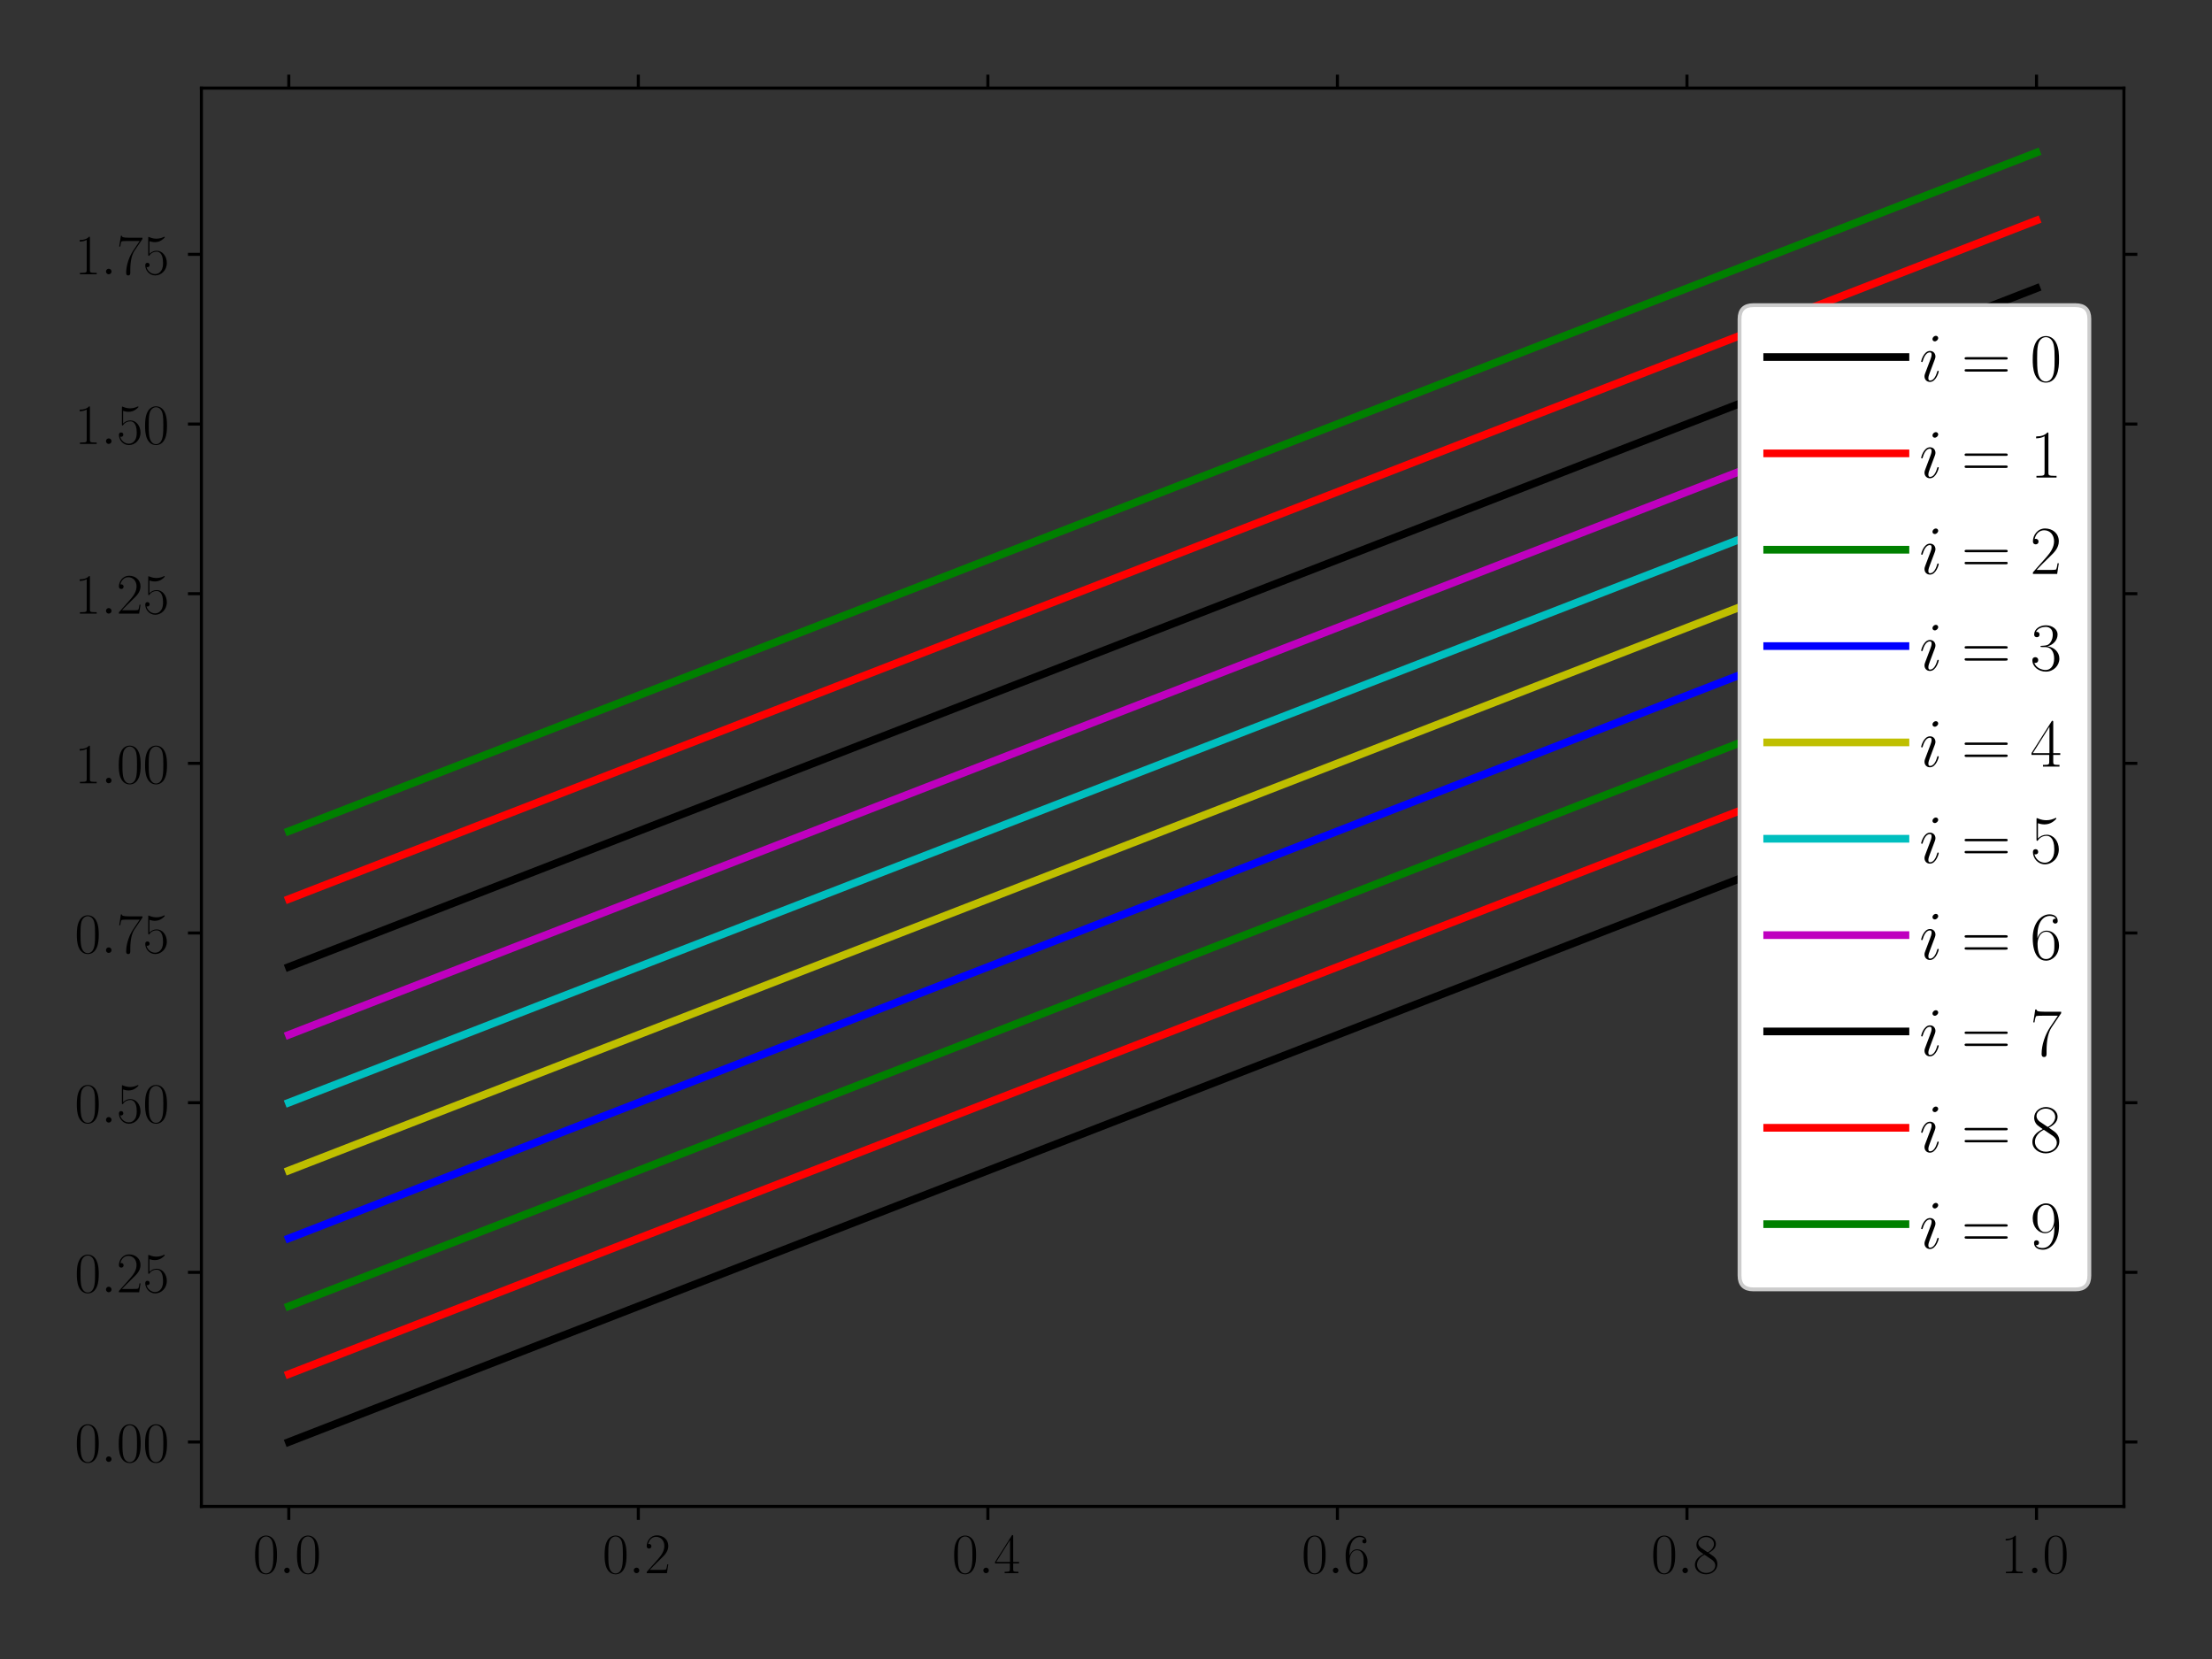 <?xml version="1.0" encoding="utf-8" standalone="no"?>
<!DOCTYPE svg PUBLIC "-//W3C//DTD SVG 1.1//EN"
  "http://www.w3.org/Graphics/SVG/1.1/DTD/svg11.dtd">
<!-- Created with matplotlib (https://matplotlib.org/) -->
<svg height="432pt" version="1.1" viewBox="0 0 576 432" width="576pt" xmlns="http://www.w3.org/2000/svg" xmlns:xlink="http://www.w3.org/1999/xlink">
 <rect x="0" y="0" width="576" height="432" fill="#333333" stroke="none"/>
 <defs>
  <style type="text/css">
*{stroke-linecap:butt;stroke-linejoin:round;}
  </style>
 </defs>
 <g id="figure_1">
  <g id="patch_1">
   <path d="M 0 432
L 576 432
L 576 0
L 0 0
z
" style="fill:none;"/>
  </g>
  <g id="axes_1">
   <g id="patch_2">
    <path d="M 52.443 392.282
L 553.06 392.282
L 553.06 22.94
L 52.443 22.94
z
" style="fill:none;"/>
   </g>
   <g id="matplotlib.axis_1">
    <g id="xtick_1">
     <g id="line2d_1">
      <defs>
       <path d="M 0 0
L 0 3.5
" id="m44159af248" style="stroke:#000000;stroke-width:0.8;"/>
      </defs>
      <g>
       <use style="stroke:#000000;stroke-width:0.8;" x="75.198" xlink:href="#m44159af248" y="392.282"/>
      </g>
     </g>
     <g id="line2d_2">
      <defs>
       <path d="M 0 0
L 0 -3.5
" id="m2bd7f4f71b" style="stroke:#000000;stroke-width:0.8;"/>
      </defs>
      <g>
       <use style="stroke:#000000;stroke-width:0.8;" x="75.198" xlink:href="#m2bd7f4f71b" y="22.94"/>
      </g>
     </g>
     <g id="text_1">
      <!-- $0.0$ -->
      <defs>
       <path d="M 42 31.641
C 42 37.75 41.906 48.125 37.703 56.109
C 34 63.109 28.094 65.594 22.906 65.594
C 18.094 65.594 12 63.406 8.203 56.203
C 4.203 48.719 3.797 39.438 3.797 31.641
C 3.797 25.953 3.906 17.281 7 9.672
C 11.297 -0.609 19 -2 22.906 -2
C 27.5 -2 34.5 -0.109 38.594 9.375
C 41.594 16.281 42 24.359 42 31.641
z
M 22.906 -0.406
C 16.5 -0.406 12.703 5.078 11.297 12.688
C 10.203 18.562 10.203 27.156 10.203 32.75
C 10.203 40.438 10.203 46.828 11.5 52.922
C 13.406 61.391 19 64 22.906 64
C 27 64 32.297 61.297 34.203 53.125
C 35.5 47.438 35.594 40.734 35.594 32.75
C 35.594 26.25 35.594 18.266 34.406 12.375
C 32.297 1.484 26.406 -0.406 22.906 -0.406
z
" id="CMR17-48"/>
       <path d="M 18.406 4.797
C 18.406 7.688 16 9.672 13.594 9.672
C 10.703 9.672 8.703 7.281 8.703 4.891
C 8.703 2 11.094 0 13.5 0
C 16.406 0 18.406 2.391 18.406 4.797
z
" id="CMMI12-58"/>
      </defs>
      <g transform="translate(65.853 409.655)scale(0.15 -0.15)">
       <use transform="scale(0.996)" xlink:href="#CMR17-48"/>
       <use transform="translate(45.69 0)scale(0.996)" xlink:href="#CMMI12-58"/>
       <use transform="translate(72.788 0)scale(0.996)" xlink:href="#CMR17-48"/>
      </g>
     </g>
    </g>
    <g id="xtick_2">
     <g id="line2d_3">
      <g>
       <use style="stroke:#000000;stroke-width:0.8;" x="166.219" xlink:href="#m44159af248" y="392.282"/>
      </g>
     </g>
     <g id="line2d_4">
      <g>
       <use style="stroke:#000000;stroke-width:0.8;" x="166.219" xlink:href="#m2bd7f4f71b" y="22.94"/>
      </g>
     </g>
     <g id="text_2">
      <!-- $0.2$ -->
      <defs>
       <path d="M 41.703 15.453
L 39.906 15.453
C 38.906 8.375 38.094 7.172 37.703 6.562
C 37.203 5.766 30 5.766 28.594 5.766
L 9.406 5.766
C 13 9.672 20 16.75 28.5 24.953
C 34.594 30.734 41.703 37.531 41.703 47.422
C 41.703 59.219 32.297 66 21.797 66
C 10.797 66 4.094 56.312 4.094 47.344
C 4.094 43.438 7 42.938 8.203 42.938
C 9.203 42.938 12.203 43.547 12.203 47.031
C 12.203 50.109 9.594 51 8.203 51
C 7.594 51 7 50.906 6.594 50.703
C 8.5 59.219 14.297 63.406 20.406 63.406
C 29.094 63.406 34.797 56.516 34.797 47.422
C 34.797 38.734 29.703 31.25 24 24.75
L 4.094 2.281
L 4.094 0
L 39.297 0
z
" id="CMR17-50"/>
      </defs>
      <g transform="translate(156.875 409.655)scale(0.15 -0.15)">
       <use transform="scale(0.996)" xlink:href="#CMR17-48"/>
       <use transform="translate(45.69 0)scale(0.996)" xlink:href="#CMMI12-58"/>
       <use transform="translate(72.788 0)scale(0.996)" xlink:href="#CMR17-50"/>
      </g>
     </g>
    </g>
    <g id="xtick_3">
     <g id="line2d_5">
      <g>
       <use style="stroke:#000000;stroke-width:0.8;" x="257.241" xlink:href="#m44159af248" y="392.282"/>
      </g>
     </g>
     <g id="line2d_6">
      <g>
       <use style="stroke:#000000;stroke-width:0.8;" x="257.241" xlink:href="#m2bd7f4f71b" y="22.94"/>
      </g>
     </g>
     <g id="text_3">
      <!-- $0.4$ -->
      <defs>
       <path d="M 33.594 64.406
C 33.594 66.5 33.5 66.5 31.703 66.5
L 2 19.594
L 2 17
L 27.797 17
L 27.797 7.141
C 27.797 3.5 27.594 2.5 20.594 2.5
L 18.703 2.5
L 18.703 0
C 21.906 0 27.297 0 30.703 0
C 34.094 0 39.5 0 42.703 0
L 42.703 2.5
L 40.797 2.5
C 33.797 2.5 33.594 3.5 33.594 7.141
L 33.594 17
L 43.797 17
L 43.797 19.594
L 33.594 19.594
z
M 28.094 57.859
L 28.094 19.594
L 4 19.594
z
" id="CMR17-52"/>
      </defs>
      <g transform="translate(247.896 409.655)scale(0.15 -0.15)">
       <use transform="scale(0.996)" xlink:href="#CMR17-48"/>
       <use transform="translate(45.69 0)scale(0.996)" xlink:href="#CMMI12-58"/>
       <use transform="translate(72.788 0)scale(0.996)" xlink:href="#CMR17-52"/>
      </g>
     </g>
    </g>
    <g id="xtick_4">
     <g id="line2d_7">
      <g>
       <use style="stroke:#000000;stroke-width:0.8;" x="348.262" xlink:href="#m44159af248" y="392.282"/>
      </g>
     </g>
     <g id="line2d_8">
      <g>
       <use style="stroke:#000000;stroke-width:0.8;" x="348.262" xlink:href="#m2bd7f4f71b" y="22.94"/>
      </g>
     </g>
     <g id="text_4">
      <!-- $0.6$ -->
      <defs>
       <path d="M 10.594 34
C 10.594 57.656 21.797 63 28.297 63
C 30.406 63 35.5 62.641 37.5 59
C 35.906 59 32.906 59 32.906 55.516
C 32.906 52.828 35.094 51.922 36.5 51.922
C 37.406 51.922 40.094 52.312 40.094 55.625
C 40.094 61.781 35.094 65.297 28.203 65.297
C 16.297 65.297 3.797 52.969 3.797 31
C 3.797 3.953 15.094 -2 23.094 -2
C 32.797 -2 42 6.672 42 20.047
C 42 32.516 33.906 41.594 23.703 41.594
C 17.594 41.594 13.094 37.609 10.594 30.625
z
M 23.094 0.391
C 10.797 0.391 10.797 18.75 10.797 22.438
C 10.797 29.625 14.203 40 23.5 40
C 25.203 40 30.094 40 33.406 33.125
C 35.203 29.219 35.203 25.141 35.203 20.141
C 35.203 14.75 35.203 10.781 33.094 6.781
C 30.906 2.672 27.703 0.391 23.094 0.391
z
" id="CMR17-54"/>
      </defs>
      <g transform="translate(338.917 409.655)scale(0.15 -0.15)">
       <use transform="scale(0.996)" xlink:href="#CMR17-48"/>
       <use transform="translate(45.69 0)scale(0.996)" xlink:href="#CMMI12-58"/>
       <use transform="translate(72.788 0)scale(0.996)" xlink:href="#CMR17-54"/>
      </g>
     </g>
    </g>
    <g id="xtick_5">
     <g id="line2d_9">
      <g>
       <use style="stroke:#000000;stroke-width:0.8;" x="439.283" xlink:href="#m44159af248" y="392.282"/>
      </g>
     </g>
     <g id="line2d_10">
      <g>
       <use style="stroke:#000000;stroke-width:0.8;" x="439.283" xlink:href="#m2bd7f4f71b" y="22.94"/>
      </g>
     </g>
     <g id="text_5">
      <!-- $0.8$ -->
      <defs>
       <path d="M 27.203 35.375
C 33.5 38.547 39.906 43.328 39.906 50.984
C 39.906 60.016 31.094 65.297 23 65.297
C 13.906 65.297 5.906 58.734 5.906 49.688
C 5.906 47.203 6.5 42.922 10.406 39.141
C 11.406 38.156 15.594 35.172 18.297 33.281
C 13.797 30.984 3.297 25.531 3.297 14.594
C 3.297 4.359 13.094 -2 22.797 -2
C 33.5 -2 42.5 5.656 42.5 15.781
C 42.5 24.844 36.406 29.016 32.406 31.703
z
M 14.094 44.094
C 13.297 44.594 9.297 47.672 9.297 52.359
C 9.297 58.422 15.594 63 22.797 63
C 30.703 63 36.5 57.438 36.5 50.969
C 36.5 41.703 26.094 36.422 25.594 36.422
C 25.5 36.422 25.406 36.422 24.594 37.031
z
M 32.5 23.734
C 34 22.641 38.797 19.375 38.797 13.297
C 38.797 5.953 31.406 0.391 23 0.391
C 13.906 0.391 7 6.844 7 14.688
C 7 22.547 13.094 29.094 20 32.188
z
" id="CMR17-56"/>
      </defs>
      <g transform="translate(429.939 409.655)scale(0.15 -0.15)">
       <use transform="scale(0.996)" xlink:href="#CMR17-48"/>
       <use transform="translate(45.69 0)scale(0.996)" xlink:href="#CMMI12-58"/>
       <use transform="translate(72.788 0)scale(0.996)" xlink:href="#CMR17-56"/>
      </g>
     </g>
    </g>
    <g id="xtick_6">
     <g id="line2d_11">
      <g>
       <use style="stroke:#000000;stroke-width:0.8;" x="530.305" xlink:href="#m44159af248" y="392.282"/>
      </g>
     </g>
     <g id="line2d_12">
      <g>
       <use style="stroke:#000000;stroke-width:0.8;" x="530.305" xlink:href="#m2bd7f4f71b" y="22.94"/>
      </g>
     </g>
     <g id="text_6">
      <!-- $1.0$ -->
      <defs>
       <path d="M 26.594 63.406
C 26.594 65.5 26.5 65.5 25.094 65.5
C 21.203 61.188 15.297 59.797 9.703 59.797
C 9.406 59.797 8.906 59.797 8.797 59.5
C 8.703 59.297 8.703 59.094 8.703 57
C 11.797 57 17 57.594 21 59.984
L 21 7.203
C 21 3.688 20.797 2.5 12.203 2.5
L 9.203 2.5
L 9.203 0
C 14 0 19 0 23.797 0
C 28.594 0 33.594 0 38.406 0
L 38.406 2.5
L 35.406 2.5
C 26.797 2.5 26.594 3.594 26.594 7.156
z
" id="CMR17-49"/>
      </defs>
      <g transform="translate(520.96 409.655)scale(0.15 -0.15)">
       <use transform="scale(0.996)" xlink:href="#CMR17-49"/>
       <use transform="translate(45.69 0)scale(0.996)" xlink:href="#CMMI12-58"/>
       <use transform="translate(72.788 0)scale(0.996)" xlink:href="#CMR17-48"/>
      </g>
     </g>
    </g>
   </g>
   <g id="matplotlib.axis_2">
    <g id="ytick_1">
     <g id="line2d_13">
      <defs>
       <path d="M 0 0
L -3.5 0
" id="m606e396331" style="stroke:#000000;stroke-width:0.8;"/>
      </defs>
      <g>
       <use style="stroke:#000000;stroke-width:0.8;" x="52.443" xlink:href="#m606e396331" y="375.494"/>
      </g>
     </g>
     <g id="line2d_14">
      <defs>
       <path d="M 0 0
L 3.5 0
" id="m26e3c1594a" style="stroke:#000000;stroke-width:0.8;"/>
      </defs>
      <g>
       <use style="stroke:#000000;stroke-width:0.8;" x="553.06" xlink:href="#m26e3c1594a" y="375.494"/>
      </g>
     </g>
     <g id="text_7">
      <!-- $0.00$ -->
      <g transform="translate(19.44 380.68)scale(0.15 -0.15)">
       <use transform="scale(0.996)" xlink:href="#CMR17-48"/>
       <use transform="translate(45.69 0)scale(0.996)" xlink:href="#CMMI12-58"/>
       <use transform="translate(72.788 0)scale(0.996)" xlink:href="#CMR17-48"/>
       <use transform="translate(118.478 0)scale(0.996)" xlink:href="#CMR17-48"/>
      </g>
     </g>
    </g>
    <g id="ytick_2">
     <g id="line2d_15">
      <g>
       <use style="stroke:#000000;stroke-width:0.8;" x="52.443" xlink:href="#m606e396331" y="331.314"/>
      </g>
     </g>
     <g id="line2d_16">
      <g>
       <use style="stroke:#000000;stroke-width:0.8;" x="553.06" xlink:href="#m26e3c1594a" y="331.314"/>
      </g>
     </g>
     <g id="text_8">
      <!-- $0.25$ -->
      <defs>
       <path d="M 11.406 57.688
C 12.406 57.281 16.5 56 20.703 56
C 30 56 35.094 61.109 38 64.062
C 38 64.953 38 65.5 37.406 65.5
C 37.297 65.5 37.094 65.5 36.297 65.047
C 32.797 63.406 28.703 62.078 23.703 62.078
C 20.703 62.078 16.203 62.484 11.297 64.672
C 10.203 65.172 10 65.172 9.906 65.172
C 9.406 65.172 9.297 65.062 9.297 63.078
L 9.297 34.422
C 9.297 32.641 9.297 32.141 10.297 32.141
C 10.797 32.141 11 32.344 11.5 33.031
C 14.703 37.516 19.094 39.406 24.094 39.406
C 27.594 39.406 35.094 37.219 35.094 20.141
C 35.094 16.953 35.094 11.172 32.094 6.578
C 29.594 2.484 25.703 0.391 21.406 0.391
C 14.797 0.391 8.094 5 6.297 12.719
C 6.703 12.609 7.5 12.422 7.906 12.422
C 9.203 12.422 11.703 13.125 11.703 16.219
C 11.703 18.906 9.797 20 7.906 20
C 5.594 20 4.094 18.594 4.094 15.797
C 4.094 7.094 11 -2 21.594 -2
C 31.906 -2 41.703 6.875 41.703 19.75
C 41.703 31.719 33.906 41 24.203 41
C 19.094 41 14.797 39.109 11.406 35.531
z
" id="CMR17-53"/>
      </defs>
      <g transform="translate(19.44 336.501)scale(0.15 -0.15)">
       <use transform="scale(0.996)" xlink:href="#CMR17-48"/>
       <use transform="translate(45.69 0)scale(0.996)" xlink:href="#CMMI12-58"/>
       <use transform="translate(72.788 0)scale(0.996)" xlink:href="#CMR17-50"/>
       <use transform="translate(118.478 0)scale(0.996)" xlink:href="#CMR17-53"/>
      </g>
     </g>
    </g>
    <g id="ytick_3">
     <g id="line2d_17">
      <g>
       <use style="stroke:#000000;stroke-width:0.8;" x="52.443" xlink:href="#m606e396331" y="287.134"/>
      </g>
     </g>
     <g id="line2d_18">
      <g>
       <use style="stroke:#000000;stroke-width:0.8;" x="553.06" xlink:href="#m26e3c1594a" y="287.134"/>
      </g>
     </g>
     <g id="text_9">
      <!-- $0.50$ -->
      <g transform="translate(19.44 292.321)scale(0.15 -0.15)">
       <use transform="scale(0.996)" xlink:href="#CMR17-48"/>
       <use transform="translate(45.69 0)scale(0.996)" xlink:href="#CMMI12-58"/>
       <use transform="translate(72.788 0)scale(0.996)" xlink:href="#CMR17-53"/>
       <use transform="translate(118.478 0)scale(0.996)" xlink:href="#CMR17-48"/>
      </g>
     </g>
    </g>
    <g id="ytick_4">
     <g id="line2d_19">
      <g>
       <use style="stroke:#000000;stroke-width:0.8;" x="52.443" xlink:href="#m606e396331" y="242.955"/>
      </g>
     </g>
     <g id="line2d_20">
      <g>
       <use style="stroke:#000000;stroke-width:0.8;" x="553.06" xlink:href="#m26e3c1594a" y="242.955"/>
      </g>
     </g>
     <g id="text_10">
      <!-- $0.75$ -->
      <defs>
       <path d="M 45.094 61.578
L 45.094 63.766
L 21.594 63.766
C 9.906 63.766 9.703 65.078 9.297 67
L 7.5 67
L 4.594 48.344
L 6.406 48.344
C 6.703 50.234 7.406 55.312 8.594 57.203
C 9.203 58 16.594 58 18.297 58
L 40.297 58
L 29.203 41.578
C 21.797 30.531 16.703 15.609 16.703 2.578
C 16.703 1.391 16.703 -2 20.297 -2
C 23.906 -2 23.906 1.391 23.906 2.672
L 23.906 7.266
C 23.906 23.562 26.703 34.312 31.297 41.188
z
" id="CMR17-55"/>
      </defs>
      <g transform="translate(19.44 248.141)scale(0.15 -0.15)">
       <use transform="scale(0.996)" xlink:href="#CMR17-48"/>
       <use transform="translate(45.69 0)scale(0.996)" xlink:href="#CMMI12-58"/>
       <use transform="translate(72.788 0)scale(0.996)" xlink:href="#CMR17-55"/>
       <use transform="translate(118.478 0)scale(0.996)" xlink:href="#CMR17-53"/>
      </g>
     </g>
    </g>
    <g id="ytick_5">
     <g id="line2d_21">
      <g>
       <use style="stroke:#000000;stroke-width:0.8;" x="52.443" xlink:href="#m606e396331" y="198.775"/>
      </g>
     </g>
     <g id="line2d_22">
      <g>
       <use style="stroke:#000000;stroke-width:0.8;" x="553.06" xlink:href="#m26e3c1594a" y="198.775"/>
      </g>
     </g>
     <g id="text_11">
      <!-- $1.00$ -->
      <g transform="translate(19.44 203.962)scale(0.15 -0.15)">
       <use transform="scale(0.996)" xlink:href="#CMR17-49"/>
       <use transform="translate(45.69 0)scale(0.996)" xlink:href="#CMMI12-58"/>
       <use transform="translate(72.788 0)scale(0.996)" xlink:href="#CMR17-48"/>
       <use transform="translate(118.478 0)scale(0.996)" xlink:href="#CMR17-48"/>
      </g>
     </g>
    </g>
    <g id="ytick_6">
     <g id="line2d_23">
      <g>
       <use style="stroke:#000000;stroke-width:0.8;" x="52.443" xlink:href="#m606e396331" y="154.595"/>
      </g>
     </g>
     <g id="line2d_24">
      <g>
       <use style="stroke:#000000;stroke-width:0.8;" x="553.06" xlink:href="#m26e3c1594a" y="154.595"/>
      </g>
     </g>
     <g id="text_12">
      <!-- $1.25$ -->
      <g transform="translate(19.44 159.782)scale(0.15 -0.15)">
       <use transform="scale(0.996)" xlink:href="#CMR17-49"/>
       <use transform="translate(45.69 0)scale(0.996)" xlink:href="#CMMI12-58"/>
       <use transform="translate(72.788 0)scale(0.996)" xlink:href="#CMR17-50"/>
       <use transform="translate(118.478 0)scale(0.996)" xlink:href="#CMR17-53"/>
      </g>
     </g>
    </g>
    <g id="ytick_7">
     <g id="line2d_25">
      <g>
       <use style="stroke:#000000;stroke-width:0.8;" x="52.443" xlink:href="#m606e396331" y="110.416"/>
      </g>
     </g>
     <g id="line2d_26">
      <g>
       <use style="stroke:#000000;stroke-width:0.8;" x="553.06" xlink:href="#m26e3c1594a" y="110.416"/>
      </g>
     </g>
     <g id="text_13">
      <!-- $1.50$ -->
      <g transform="translate(19.44 115.602)scale(0.15 -0.15)">
       <use transform="scale(0.996)" xlink:href="#CMR17-49"/>
       <use transform="translate(45.69 0)scale(0.996)" xlink:href="#CMMI12-58"/>
       <use transform="translate(72.788 0)scale(0.996)" xlink:href="#CMR17-53"/>
       <use transform="translate(118.478 0)scale(0.996)" xlink:href="#CMR17-48"/>
      </g>
     </g>
    </g>
    <g id="ytick_8">
     <g id="line2d_27">
      <g>
       <use style="stroke:#000000;stroke-width:0.8;" x="52.443" xlink:href="#m606e396331" y="66.236"/>
      </g>
     </g>
     <g id="line2d_28">
      <g>
       <use style="stroke:#000000;stroke-width:0.8;" x="553.06" xlink:href="#m26e3c1594a" y="66.236"/>
      </g>
     </g>
     <g id="text_14">
      <!-- $1.75$ -->
      <g transform="translate(19.44 71.423)scale(0.15 -0.15)">
       <use transform="scale(0.996)" xlink:href="#CMR17-49"/>
       <use transform="translate(45.69 0)scale(0.996)" xlink:href="#CMMI12-58"/>
       <use transform="translate(72.788 0)scale(0.996)" xlink:href="#CMR17-55"/>
       <use transform="translate(118.478 0)scale(0.996)" xlink:href="#CMR17-53"/>
      </g>
     </g>
    </g>
   </g>
   <g id="line2d_29">
    <path clip-path="url(#pe451abc0b8)" d="M 75.198 375.494
L 530.305 198.775
" style="fill:none;stroke:#000000;stroke-linecap:square;stroke-width:2;"/>
   </g>
   <g id="line2d_30">
    <path clip-path="url(#pe451abc0b8)" d="M 75.198 357.822
L 530.305 181.103
" style="fill:none;stroke:#ff0000;stroke-linecap:square;stroke-width:2;"/>
   </g>
   <g id="line2d_31">
    <path clip-path="url(#pe451abc0b8)" d="M 75.198 340.15
L 530.305 163.431
" style="fill:none;stroke:#008000;stroke-linecap:square;stroke-width:2;"/>
   </g>
   <g id="line2d_32">
    <path clip-path="url(#pe451abc0b8)" d="M 75.198 322.478
L 530.305 145.759
" style="fill:none;stroke:#0000ff;stroke-linecap:square;stroke-width:2;"/>
   </g>
   <g id="line2d_33">
    <path clip-path="url(#pe451abc0b8)" d="M 75.198 304.806
L 530.305 128.088
" style="fill:none;stroke:#bfbf00;stroke-linecap:square;stroke-width:2;"/>
   </g>
   <g id="line2d_34">
    <path clip-path="url(#pe451abc0b8)" d="M 75.198 287.134
L 530.305 110.416
" style="fill:none;stroke:#00bfbf;stroke-linecap:square;stroke-width:2;"/>
   </g>
   <g id="line2d_35">
    <path clip-path="url(#pe451abc0b8)" d="M 75.198 269.462
L 530.305 92.744
" style="fill:none;stroke:#bf00bf;stroke-linecap:square;stroke-width:2;"/>
   </g>
   <g id="line2d_36">
    <path clip-path="url(#pe451abc0b8)" d="M 75.198 251.791
L 530.305 75.072
" style="fill:none;stroke:#000000;stroke-linecap:square;stroke-width:2;"/>
   </g>
   <g id="line2d_37">
    <path clip-path="url(#pe451abc0b8)" d="M 75.198 234.119
L 530.305 57.4
" style="fill:none;stroke:#ff0000;stroke-linecap:square;stroke-width:2;"/>
   </g>
   <g id="line2d_38">
    <path clip-path="url(#pe451abc0b8)" d="M 75.198 216.447
L 530.305 39.728
" style="fill:none;stroke:#008000;stroke-linecap:square;stroke-width:2;"/>
   </g>
   <g id="patch_3">
    <path d="M 52.443 392.282
L 52.443 22.94
" style="fill:none;stroke:#000000;stroke-linecap:square;stroke-linejoin:miter;stroke-width:0.8;"/>
   </g>
   <g id="patch_4">
    <path d="M 553.06 392.282
L 553.06 22.94
" style="fill:none;stroke:#000000;stroke-linecap:square;stroke-linejoin:miter;stroke-width:0.8;"/>
   </g>
   <g id="patch_5">
    <path d="M 52.443 392.282
L 553.06 392.282
" style="fill:none;stroke:#000000;stroke-linecap:square;stroke-linejoin:miter;stroke-width:0.8;"/>
   </g>
   <g id="patch_6">
    <path d="M 52.443 22.94
L 553.06 22.94
" style="fill:none;stroke:#000000;stroke-linecap:square;stroke-linejoin:miter;stroke-width:0.8;"/>
   </g>
   <g id="legend_1">
    <g id="patch_7">
     <path d="M 456.574 335.751
L 540.46 335.751
Q 544.06 335.751 544.06 332.151
L 544.06 83.071
Q 544.06 79.471 540.46 79.471
L 456.574 79.471
Q 452.974 79.471 452.974 83.071
L 452.974 332.151
Q 452.974 335.751 456.574 335.751
z
" style="fill:#ffffff;stroke:#cccccc;stroke-linejoin:miter;"/>
    </g>
    <g id="line2d_39">
     <path d="M 460.174 92.971
L 496.174 92.971
" style="fill:none;stroke:#000000;stroke-linecap:square;stroke-width:2;"/>
    </g>
    <g id="line2d_40"/>
    <g id="text_15">
     <!-- $i = 0$ -->
     <defs>
      <path d="M 28.297 14.266
C 28.297 14.766 27.906 15.172 27.297 15.172
C 26.406 15.172 26.297 14.875 25.797 13.172
C 23.203 4.094 19.094 1 15.797 1
C 14.594 1 13.203 1.297 13.203 4.297
C 13.203 6.984 14.406 9.984 15.5 12.969
L 22.5 31.531
C 22.797 32.328 23.5 34.125 23.5 36.016
C 23.5 40.219 20.5 44 15.594 44
C 6.406 44 2.703 29.531 2.703 28.734
C 2.703 28.344 3.094 27.844 3.797 27.844
C 4.703 27.844 4.797 28.234 5.203 29.625
C 7.594 37.938 11.406 41.906 15.297 41.906
C 16.203 41.906 17.906 41.906 17.906 38.719
C 17.906 36.125 16.594 32.828 15.797 30.641
L 8.797 12.078
C 8.203 10.484 7.594 8.875 7.594 7.078
C 7.594 2.594 10.703 -1 15.5 -1
C 24.703 -1 28.297 13.578 28.297 14.266
z
M 27.5 62.703
C 27.5 64.203 26.297 66 24.094 66
C 21.797 66 19.203 63.797 19.203 61.203
C 19.203 58.719 21.297 57.922 22.5 57.922
C 25.203 57.922 27.5 60.516 27.5 62.703
z
" id="CMMI12-105"/>
      <path d="M 64.297 31.516
C 65.797 31.516 67.297 31.516 67.297 33.203
C 67.297 35 65.594 35 63.906 35
L 8 35
C 6.297 35 4.594 35 4.594 33.203
C 4.594 31.516 6.094 31.516 7.594 31.516
z
M 63.906 14
C 65.594 14 67.297 14 67.297 15.797
C 67.297 17.484 65.797 17.484 64.297 17.484
L 7.594 17.484
C 6.094 17.484 4.594 17.484 4.594 15.797
C 4.594 14 6.297 14 8 14
z
" id="CMR17-61"/>
     </defs>
     <g transform="translate(499.774 99.271)scale(0.18 -0.18)">
      <use transform="scale(0.996)" xlink:href="#CMMI12-105"/>
      <use transform="translate(60.953 0)scale(0.996)" xlink:href="#CMR17-61"/>
      <use transform="translate(160.341 0)scale(0.996)" xlink:href="#CMR17-48"/>
     </g>
    </g>
    <g id="line2d_41">
     <path d="M 460.174 118.059
L 496.174 118.059
" style="fill:none;stroke:#ff0000;stroke-linecap:square;stroke-width:2;"/>
    </g>
    <g id="line2d_42"/>
    <g id="text_16">
     <!-- $i = 1$ -->
     <g transform="translate(499.774 124.359)scale(0.18 -0.18)">
      <use transform="scale(0.996)" xlink:href="#CMMI12-105"/>
      <use transform="translate(60.953 0)scale(0.996)" xlink:href="#CMR17-61"/>
      <use transform="translate(160.341 0)scale(0.996)" xlink:href="#CMR17-49"/>
     </g>
    </g>
    <g id="line2d_43">
     <path d="M 460.174 143.147
L 496.174 143.147
" style="fill:none;stroke:#008000;stroke-linecap:square;stroke-width:2;"/>
    </g>
    <g id="line2d_44"/>
    <g id="text_17">
     <!-- $i = 2$ -->
     <g transform="translate(499.774 149.447)scale(0.18 -0.18)">
      <use transform="scale(0.996)" xlink:href="#CMMI12-105"/>
      <use transform="translate(60.953 0)scale(0.996)" xlink:href="#CMR17-61"/>
      <use transform="translate(160.341 0)scale(0.996)" xlink:href="#CMR17-50"/>
     </g>
    </g>
    <g id="line2d_45">
     <path d="M 460.174 168.235
L 496.174 168.235
" style="fill:none;stroke:#0000ff;stroke-linecap:square;stroke-width:2;"/>
    </g>
    <g id="line2d_46"/>
    <g id="text_18">
     <!-- $i = 3$ -->
     <defs>
      <path d="M 22.094 33.703
C 31 33.703 34.906 25.969 34.906 17.031
C 34.906 5 28.5 0.391 22.703 0.391
C 17.406 0.391 8.797 3.031 6.094 10.828
C 6.594 10.625 7.094 10.625 7.594 10.625
C 10 10.625 11.797 12.219 11.797 14.812
C 11.797 17.703 9.594 19 7.594 19
C 5.906 19 3.297 18.203 3.297 14.469
C 3.297 5.234 12.297 -2 22.906 -2
C 34 -2 42.5 6.719 42.5 16.953
C 42.5 26.672 34.5 33.703 25 34.797
C 32.594 36.375 39.906 43.062 39.906 52.016
C 39.906 59.688 32 65.297 23 65.297
C 13.906 65.297 5.906 59.828 5.906 52.016
C 5.906 48.594 8.5 48 9.797 48
C 11.906 48 13.703 49.297 13.703 51.891
C 13.703 54.469 11.906 55.766 9.797 55.766
C 9.406 55.766 8.906 55.766 8.5 55.578
C 11.406 61.859 19.297 63 22.797 63
C 26.297 63 32.906 61.328 32.906 51.875
C 32.906 49.109 32.5 44.188 29.094 39.844
C 26.094 36 22.703 36 19.406 35.688
C 18.906 35.688 16.594 35.453 16.203 35.453
C 15.5 35.359 15.094 35.266 15.094 34.5
C 15.094 33.797 15.203 33.703 17.203 33.703
z
" id="CMR17-51"/>
     </defs>
     <g transform="translate(499.774 174.535)scale(0.18 -0.18)">
      <use transform="scale(0.996)" xlink:href="#CMMI12-105"/>
      <use transform="translate(60.953 0)scale(0.996)" xlink:href="#CMR17-61"/>
      <use transform="translate(160.341 0)scale(0.996)" xlink:href="#CMR17-51"/>
     </g>
    </g>
    <g id="line2d_47">
     <path d="M 460.174 193.323
L 496.174 193.323
" style="fill:none;stroke:#bfbf00;stroke-linecap:square;stroke-width:2;"/>
    </g>
    <g id="line2d_48"/>
    <g id="text_19">
     <!-- $i = 4$ -->
     <g transform="translate(499.774 199.623)scale(0.18 -0.18)">
      <use transform="scale(0.996)" xlink:href="#CMMI12-105"/>
      <use transform="translate(60.953 0)scale(0.996)" xlink:href="#CMR17-61"/>
      <use transform="translate(160.341 0)scale(0.996)" xlink:href="#CMR17-52"/>
     </g>
    </g>
    <g id="line2d_49">
     <path d="M 460.174 218.411
L 496.174 218.411
" style="fill:none;stroke:#00bfbf;stroke-linecap:square;stroke-width:2;"/>
    </g>
    <g id="line2d_50"/>
    <g id="text_20">
     <!-- $i = 5$ -->
     <g transform="translate(499.774 224.711)scale(0.18 -0.18)">
      <use transform="scale(0.996)" xlink:href="#CMMI12-105"/>
      <use transform="translate(60.953 0)scale(0.996)" xlink:href="#CMR17-61"/>
      <use transform="translate(160.341 0)scale(0.996)" xlink:href="#CMR17-53"/>
     </g>
    </g>
    <g id="line2d_51">
     <path d="M 460.174 243.499
L 496.174 243.499
" style="fill:none;stroke:#bf00bf;stroke-linecap:square;stroke-width:2;"/>
    </g>
    <g id="line2d_52"/>
    <g id="text_21">
     <!-- $i = 6$ -->
     <g transform="translate(499.774 249.799)scale(0.18 -0.18)">
      <use transform="scale(0.996)" xlink:href="#CMMI12-105"/>
      <use transform="translate(60.953 0)scale(0.996)" xlink:href="#CMR17-61"/>
      <use transform="translate(160.341 0)scale(0.996)" xlink:href="#CMR17-54"/>
     </g>
    </g>
    <g id="line2d_53">
     <path d="M 460.174 268.587
L 496.174 268.587
" style="fill:none;stroke:#000000;stroke-linecap:square;stroke-width:2;"/>
    </g>
    <g id="line2d_54"/>
    <g id="text_22">
     <!-- $i = 7$ -->
     <g transform="translate(499.774 274.887)scale(0.18 -0.18)">
      <use transform="scale(0.996)" xlink:href="#CMMI12-105"/>
      <use transform="translate(60.953 0)scale(0.996)" xlink:href="#CMR17-61"/>
      <use transform="translate(160.341 0)scale(0.996)" xlink:href="#CMR17-55"/>
     </g>
    </g>
    <g id="line2d_55">
     <path d="M 460.174 293.675
L 496.174 293.675
" style="fill:none;stroke:#ff0000;stroke-linecap:square;stroke-width:2;"/>
    </g>
    <g id="line2d_56"/>
    <g id="text_23">
     <!-- $i = 8$ -->
     <g transform="translate(499.774 299.975)scale(0.18 -0.18)">
      <use transform="scale(0.996)" xlink:href="#CMMI12-105"/>
      <use transform="translate(60.953 0)scale(0.996)" xlink:href="#CMR17-61"/>
      <use transform="translate(160.341 0)scale(0.996)" xlink:href="#CMR17-56"/>
     </g>
    </g>
    <g id="line2d_57">
     <path d="M 460.174 318.763
L 496.174 318.763
" style="fill:none;stroke:#008000;stroke-linecap:square;stroke-width:2;"/>
    </g>
    <g id="line2d_58"/>
    <g id="text_24">
     <!-- $i = 9$ -->
     <defs>
      <path d="M 35.203 29.125
C 35.203 7.25 26.094 0.484 18.594 0.484
C 16.297 0.484 10.703 0.484 8.406 4.594
C 11 4.188 12.906 5.578 12.906 8.094
C 12.906 10.812 10.703 11.703 9.297 11.703
C 8.406 11.703 5.703 11.297 5.703 7.906
C 5.703 1.109 11.594 -2 18.797 -2
C 30.297 -2 42 10.531 42 32.391
C 42 59.641 30.797 65.297 23.203 65.297
C 13.297 65.297 3.797 56.688 3.797 43.406
C 3.797 31.109 11.906 22 22.094 22
C 30.5 22 34.203 29.734 35.203 33
z
M 22.297 23.594
C 19.594 23.594 15.797 24.094 12.703 30.031
C 10.594 33.891 10.594 38.453 10.594 43.297
C 10.594 49.156 10.594 53.203 13.406 57.562
C 14.797 59.641 17.406 63 23.203 63
C 35 63 35 45.078 35 41.125
C 35 34.094 31.797 23.594 22.297 23.594
z
" id="CMR17-57"/>
     </defs>
     <g transform="translate(499.774 325.063)scale(0.18 -0.18)">
      <use transform="scale(0.996)" xlink:href="#CMMI12-105"/>
      <use transform="translate(60.953 0)scale(0.996)" xlink:href="#CMR17-61"/>
      <use transform="translate(160.341 0)scale(0.996)" xlink:href="#CMR17-57"/>
     </g>
    </g>
   </g>
  </g>
 </g>
 <defs>
  <clipPath id="pe451abc0b8">
   <rect height="369.342" width="500.617" x="52.443" y="22.94"/>
  </clipPath>
 </defs>
</svg>
